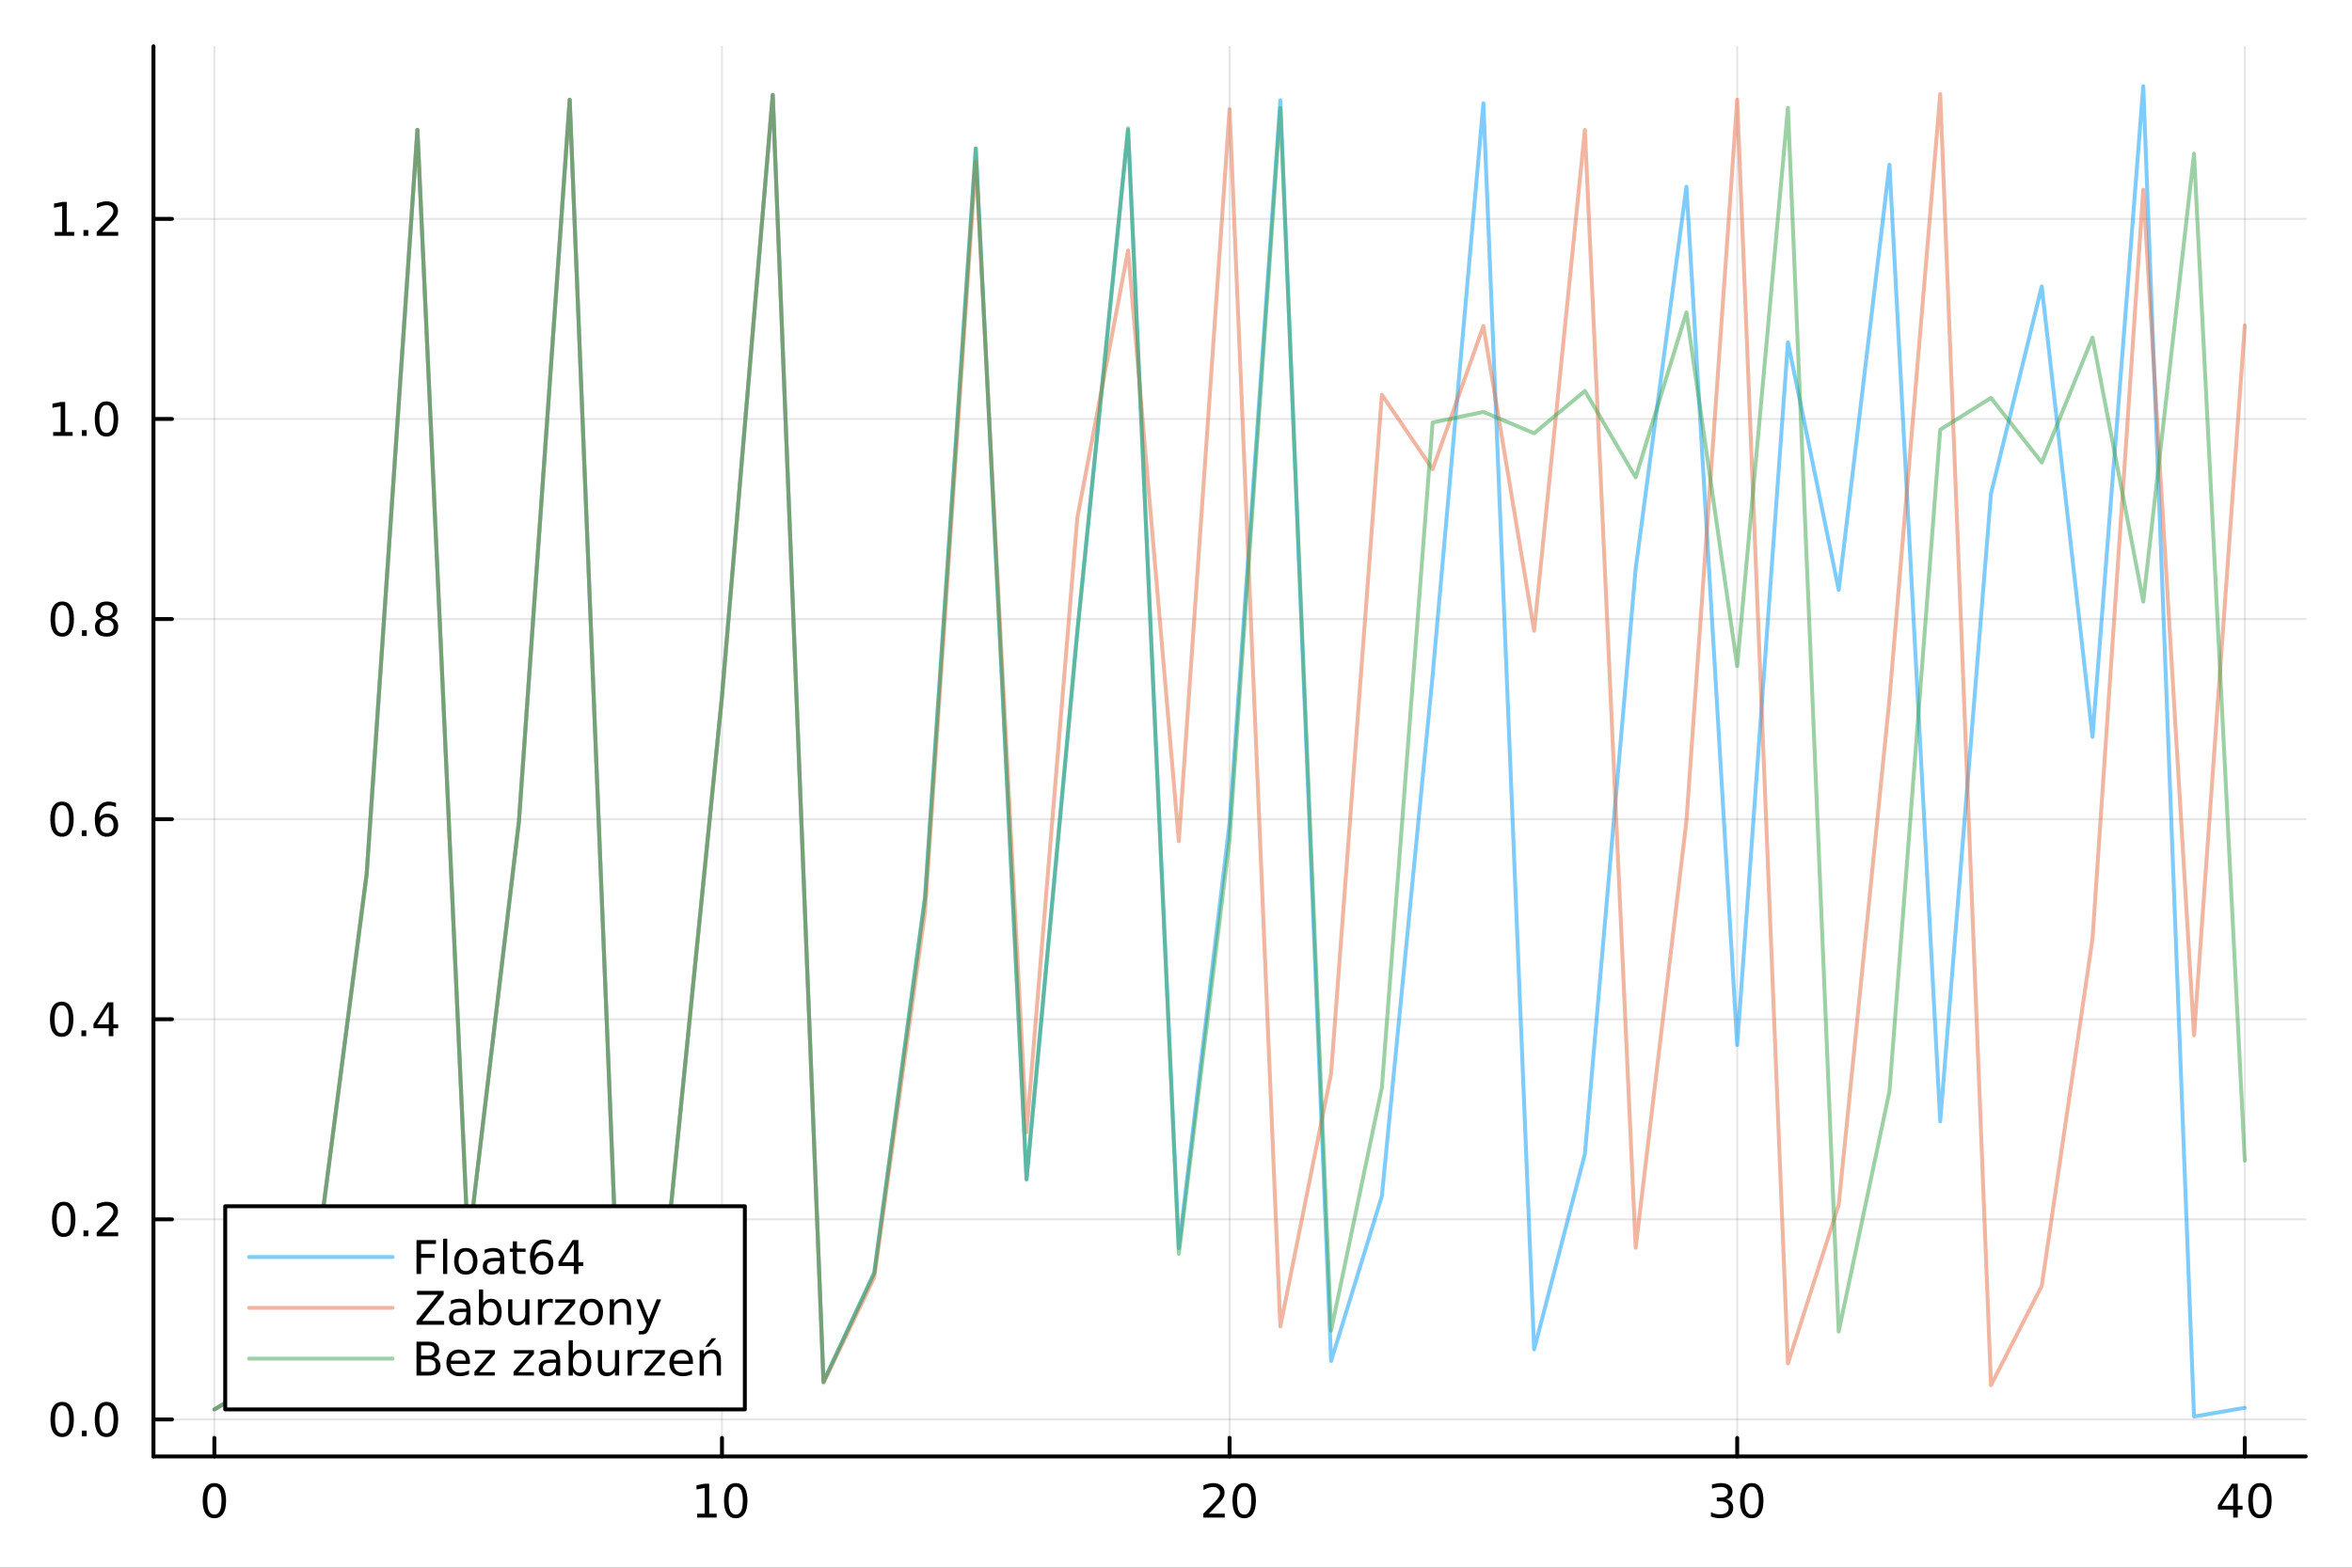 <?xml version="1.0" encoding="utf-8"?>
<svg xmlns="http://www.w3.org/2000/svg" xmlns:xlink="http://www.w3.org/1999/xlink" width="600" height="400" viewBox="0 0 2400 1600">
<rect x="0" y="0" width="2400" height="1600" fill="#333333" stroke="none"/>
<defs>
  <clipPath id="clip430">
    <rect x="0" y="0" width="2400" height="1600"/>
  </clipPath>
</defs>
<path clip-path="url(#clip430)" d="M0 1600 L2400 1600 L2400 0 L0 0  Z" fill="#ffffff" fill-rule="evenodd" fill-opacity="1"/>
<defs>
  <clipPath id="clip431">
    <rect x="480" y="0" width="1681" height="1600"/>
  </clipPath>
</defs>
<path clip-path="url(#clip430)" d="M156.598 1486.45 L2352.76 1486.45 L2352.76 47.244 L156.598 47.244  Z" fill="#ffffff" fill-rule="evenodd" fill-opacity="1"/>
<defs>
  <clipPath id="clip432">
    <rect x="156" y="47" width="2197" height="1440"/>
  </clipPath>
</defs>
<polyline clip-path="url(#clip432)" style="stroke:#000000; stroke-linecap:round; stroke-linejoin:round; stroke-width:2; stroke-opacity:0.1; fill:none" points="218.754,1486.45 218.754,47.244 "/>
<polyline clip-path="url(#clip432)" style="stroke:#000000; stroke-linecap:round; stroke-linejoin:round; stroke-width:2; stroke-opacity:0.1; fill:none" points="736.715,1486.45 736.715,47.244 "/>
<polyline clip-path="url(#clip432)" style="stroke:#000000; stroke-linecap:round; stroke-linejoin:round; stroke-width:2; stroke-opacity:0.1; fill:none" points="1254.68,1486.45 1254.68,47.244 "/>
<polyline clip-path="url(#clip432)" style="stroke:#000000; stroke-linecap:round; stroke-linejoin:round; stroke-width:2; stroke-opacity:0.1; fill:none" points="1772.64,1486.45 1772.64,47.244 "/>
<polyline clip-path="url(#clip432)" style="stroke:#000000; stroke-linecap:round; stroke-linejoin:round; stroke-width:2; stroke-opacity:0.1; fill:none" points="2290.6,1486.45 2290.6,47.244 "/>
<polyline clip-path="url(#clip430)" style="stroke:#000000; stroke-linecap:round; stroke-linejoin:round; stroke-width:4; stroke-opacity:1; fill:none" points="156.598,1486.45 2352.76,1486.45 "/>
<polyline clip-path="url(#clip430)" style="stroke:#000000; stroke-linecap:round; stroke-linejoin:round; stroke-width:4; stroke-opacity:1; fill:none" points="218.754,1486.45 218.754,1467.55 "/>
<polyline clip-path="url(#clip430)" style="stroke:#000000; stroke-linecap:round; stroke-linejoin:round; stroke-width:4; stroke-opacity:1; fill:none" points="736.715,1486.45 736.715,1467.55 "/>
<polyline clip-path="url(#clip430)" style="stroke:#000000; stroke-linecap:round; stroke-linejoin:round; stroke-width:4; stroke-opacity:1; fill:none" points="1254.68,1486.45 1254.68,1467.55 "/>
<polyline clip-path="url(#clip430)" style="stroke:#000000; stroke-linecap:round; stroke-linejoin:round; stroke-width:4; stroke-opacity:1; fill:none" points="1772.64,1486.45 1772.64,1467.55 "/>
<polyline clip-path="url(#clip430)" style="stroke:#000000; stroke-linecap:round; stroke-linejoin:round; stroke-width:4; stroke-opacity:1; fill:none" points="2290.6,1486.45 2290.6,1467.55 "/>
<path clip-path="url(#clip430)" d="M218.754 1517.37 Q215.143 1517.37 213.314 1520.93 Q211.508 1524.47 211.508 1531.6 Q211.508 1538.71 213.314 1542.27 Q215.143 1545.82 218.754 1545.82 Q222.388 1545.82 224.193 1542.27 Q226.022 1538.71 226.022 1531.6 Q226.022 1524.47 224.193 1520.93 Q222.388 1517.37 218.754 1517.37 M218.754 1513.66 Q224.564 1513.66 227.619 1518.27 Q230.698 1522.85 230.698 1531.6 Q230.698 1540.33 227.619 1544.94 Q224.564 1549.52 218.754 1549.52 Q212.943 1549.52 209.865 1544.94 Q206.809 1540.33 206.809 1531.6 Q206.809 1522.85 209.865 1518.27 Q212.943 1513.66 218.754 1513.66 Z" fill="#000000" fill-rule="nonzero" fill-opacity="1" /><path clip-path="url(#clip430)" d="M711.403 1544.91 L719.042 1544.91 L719.042 1518.55 L710.732 1520.21 L710.732 1515.95 L718.996 1514.29 L723.671 1514.29 L723.671 1544.91 L731.31 1544.91 L731.31 1548.85 L711.403 1548.85 L711.403 1544.91 Z" fill="#000000" fill-rule="nonzero" fill-opacity="1" /><path clip-path="url(#clip430)" d="M750.755 1517.37 Q747.144 1517.37 745.315 1520.93 Q743.509 1524.47 743.509 1531.6 Q743.509 1538.71 745.315 1542.27 Q747.144 1545.82 750.755 1545.82 Q754.389 1545.82 756.194 1542.27 Q758.023 1538.71 758.023 1531.6 Q758.023 1524.47 756.194 1520.93 Q754.389 1517.37 750.755 1517.37 M750.755 1513.66 Q756.565 1513.66 759.62 1518.27 Q762.699 1522.85 762.699 1531.6 Q762.699 1540.33 759.62 1544.94 Q756.565 1549.52 750.755 1549.52 Q744.944 1549.52 741.866 1544.94 Q738.81 1540.33 738.81 1531.6 Q738.81 1522.85 741.866 1518.27 Q744.944 1513.66 750.755 1513.66 Z" fill="#000000" fill-rule="nonzero" fill-opacity="1" /><path clip-path="url(#clip430)" d="M1233.45 1544.91 L1249.77 1544.91 L1249.77 1548.85 L1227.83 1548.85 L1227.83 1544.91 Q1230.49 1542.16 1235.07 1537.53 Q1239.68 1532.88 1240.86 1531.53 Q1243.1 1529.01 1243.98 1527.27 Q1244.89 1525.51 1244.89 1523.82 Q1244.89 1521.07 1242.94 1519.33 Q1241.02 1517.6 1237.92 1517.6 Q1235.72 1517.6 1233.27 1518.36 Q1230.83 1519.13 1228.06 1520.68 L1228.06 1515.95 Q1230.88 1514.82 1233.33 1514.24 Q1235.79 1513.66 1237.83 1513.66 Q1243.2 1513.66 1246.39 1516.35 Q1249.58 1519.03 1249.58 1523.52 Q1249.58 1525.65 1248.77 1527.57 Q1247.99 1529.47 1245.88 1532.07 Q1245.3 1532.74 1242.2 1535.95 Q1239.1 1539.15 1233.45 1544.91 Z" fill="#000000" fill-rule="nonzero" fill-opacity="1" /><path clip-path="url(#clip430)" d="M1269.58 1517.37 Q1265.97 1517.37 1264.14 1520.93 Q1262.34 1524.47 1262.34 1531.6 Q1262.34 1538.71 1264.14 1542.27 Q1265.97 1545.82 1269.58 1545.82 Q1273.22 1545.82 1275.02 1542.27 Q1276.85 1538.71 1276.85 1531.6 Q1276.85 1524.47 1275.02 1520.93 Q1273.22 1517.37 1269.58 1517.37 M1269.58 1513.66 Q1275.39 1513.66 1278.45 1518.27 Q1281.53 1522.85 1281.53 1531.6 Q1281.53 1540.33 1278.45 1544.94 Q1275.39 1549.52 1269.58 1549.52 Q1263.77 1549.52 1260.7 1544.94 Q1257.64 1540.33 1257.64 1531.6 Q1257.64 1522.85 1260.7 1518.27 Q1263.77 1513.66 1269.58 1513.66 Z" fill="#000000" fill-rule="nonzero" fill-opacity="1" /><path clip-path="url(#clip430)" d="M1761.48 1530.21 Q1764.84 1530.93 1766.71 1533.2 Q1768.61 1535.47 1768.61 1538.8 Q1768.61 1543.92 1765.09 1546.72 Q1761.57 1549.52 1755.09 1549.52 Q1752.92 1549.52 1750.6 1549.08 Q1748.31 1548.66 1745.86 1547.81 L1745.86 1543.29 Q1747.8 1544.43 1750.12 1545.01 Q1752.43 1545.58 1754.95 1545.58 Q1759.35 1545.58 1761.64 1543.85 Q1763.96 1542.11 1763.96 1538.8 Q1763.96 1535.75 1761.81 1534.03 Q1759.68 1532.3 1755.86 1532.3 L1751.83 1532.3 L1751.83 1528.45 L1756.04 1528.45 Q1759.49 1528.45 1761.32 1527.09 Q1763.15 1525.7 1763.15 1523.11 Q1763.15 1520.45 1761.25 1519.03 Q1759.37 1517.6 1755.86 1517.6 Q1753.94 1517.6 1751.74 1518.01 Q1749.54 1518.43 1746.9 1519.31 L1746.9 1515.14 Q1749.56 1514.4 1751.88 1514.03 Q1754.21 1513.66 1756.27 1513.66 Q1761.6 1513.66 1764.7 1516.09 Q1767.8 1518.5 1767.8 1522.62 Q1767.8 1525.49 1766.16 1527.48 Q1764.51 1529.45 1761.48 1530.21 Z" fill="#000000" fill-rule="nonzero" fill-opacity="1" /><path clip-path="url(#clip430)" d="M1787.48 1517.37 Q1783.87 1517.37 1782.04 1520.93 Q1780.23 1524.47 1780.23 1531.6 Q1780.23 1538.71 1782.04 1542.27 Q1783.87 1545.82 1787.48 1545.82 Q1791.11 1545.82 1792.92 1542.27 Q1794.75 1538.71 1794.75 1531.6 Q1794.75 1524.47 1792.92 1520.93 Q1791.11 1517.37 1787.48 1517.37 M1787.48 1513.66 Q1793.29 1513.66 1796.34 1518.27 Q1799.42 1522.85 1799.42 1531.6 Q1799.42 1540.33 1796.34 1544.94 Q1793.29 1549.52 1787.48 1549.52 Q1781.67 1549.52 1778.59 1544.94 Q1775.53 1540.33 1775.53 1531.6 Q1775.53 1522.85 1778.59 1518.27 Q1781.67 1513.66 1787.48 1513.66 Z" fill="#000000" fill-rule="nonzero" fill-opacity="1" /><path clip-path="url(#clip430)" d="M2278.77 1518.36 L2266.97 1536.81 L2278.77 1536.81 L2278.77 1518.36 M2277.55 1514.29 L2283.42 1514.29 L2283.42 1536.81 L2288.36 1536.81 L2288.36 1540.7 L2283.42 1540.7 L2283.42 1548.85 L2278.77 1548.85 L2278.77 1540.7 L2263.17 1540.7 L2263.17 1536.19 L2277.55 1514.29 Z" fill="#000000" fill-rule="nonzero" fill-opacity="1" /><path clip-path="url(#clip430)" d="M2306.09 1517.37 Q2302.48 1517.37 2300.65 1520.93 Q2298.84 1524.47 2298.84 1531.6 Q2298.84 1538.71 2300.65 1542.27 Q2302.48 1545.82 2306.09 1545.82 Q2309.72 1545.82 2311.53 1542.27 Q2313.36 1538.71 2313.36 1531.6 Q2313.36 1524.47 2311.53 1520.93 Q2309.72 1517.37 2306.09 1517.37 M2306.09 1513.66 Q2311.9 1513.66 2314.95 1518.27 Q2318.03 1522.85 2318.03 1531.6 Q2318.03 1540.33 2314.95 1544.94 Q2311.9 1549.52 2306.09 1549.52 Q2300.28 1549.52 2297.2 1544.94 Q2294.14 1540.33 2294.14 1531.6 Q2294.14 1522.85 2297.2 1518.27 Q2300.28 1513.66 2306.09 1513.66 Z" fill="#000000" fill-rule="nonzero" fill-opacity="1" /><polyline clip-path="url(#clip432)" style="stroke:#000000; stroke-linecap:round; stroke-linejoin:round; stroke-width:2; stroke-opacity:0.1; fill:none" points="156.598,1448.69 2352.76,1448.69 "/>
<polyline clip-path="url(#clip432)" style="stroke:#000000; stroke-linecap:round; stroke-linejoin:round; stroke-width:2; stroke-opacity:0.1; fill:none" points="156.598,1244.47 2352.76,1244.47 "/>
<polyline clip-path="url(#clip432)" style="stroke:#000000; stroke-linecap:round; stroke-linejoin:round; stroke-width:2; stroke-opacity:0.1; fill:none" points="156.598,1040.25 2352.76,1040.25 "/>
<polyline clip-path="url(#clip432)" style="stroke:#000000; stroke-linecap:round; stroke-linejoin:round; stroke-width:2; stroke-opacity:0.1; fill:none" points="156.598,836.032 2352.76,836.032 "/>
<polyline clip-path="url(#clip432)" style="stroke:#000000; stroke-linecap:round; stroke-linejoin:round; stroke-width:2; stroke-opacity:0.1; fill:none" points="156.598,631.814 2352.76,631.814 "/>
<polyline clip-path="url(#clip432)" style="stroke:#000000; stroke-linecap:round; stroke-linejoin:round; stroke-width:2; stroke-opacity:0.1; fill:none" points="156.598,427.596 2352.76,427.596 "/>
<polyline clip-path="url(#clip432)" style="stroke:#000000; stroke-linecap:round; stroke-linejoin:round; stroke-width:2; stroke-opacity:0.1; fill:none" points="156.598,223.379 2352.76,223.379 "/>
<polyline clip-path="url(#clip430)" style="stroke:#000000; stroke-linecap:round; stroke-linejoin:round; stroke-width:4; stroke-opacity:1; fill:none" points="156.598,1486.45 156.598,47.244 "/>
<polyline clip-path="url(#clip430)" style="stroke:#000000; stroke-linecap:round; stroke-linejoin:round; stroke-width:4; stroke-opacity:1; fill:none" points="156.598,1448.69 175.496,1448.69 "/>
<polyline clip-path="url(#clip430)" style="stroke:#000000; stroke-linecap:round; stroke-linejoin:round; stroke-width:4; stroke-opacity:1; fill:none" points="156.598,1244.47 175.496,1244.47 "/>
<polyline clip-path="url(#clip430)" style="stroke:#000000; stroke-linecap:round; stroke-linejoin:round; stroke-width:4; stroke-opacity:1; fill:none" points="156.598,1040.25 175.496,1040.25 "/>
<polyline clip-path="url(#clip430)" style="stroke:#000000; stroke-linecap:round; stroke-linejoin:round; stroke-width:4; stroke-opacity:1; fill:none" points="156.598,836.032 175.496,836.032 "/>
<polyline clip-path="url(#clip430)" style="stroke:#000000; stroke-linecap:round; stroke-linejoin:round; stroke-width:4; stroke-opacity:1; fill:none" points="156.598,631.814 175.496,631.814 "/>
<polyline clip-path="url(#clip430)" style="stroke:#000000; stroke-linecap:round; stroke-linejoin:round; stroke-width:4; stroke-opacity:1; fill:none" points="156.598,427.596 175.496,427.596 "/>
<polyline clip-path="url(#clip430)" style="stroke:#000000; stroke-linecap:round; stroke-linejoin:round; stroke-width:4; stroke-opacity:1; fill:none" points="156.598,223.379 175.496,223.379 "/>
<path clip-path="url(#clip430)" d="M63.423 1434.48 Q59.812 1434.48 57.983 1438.05 Q56.177 1441.59 56.177 1448.72 Q56.177 1455.83 57.983 1459.39 Q59.812 1462.93 63.423 1462.93 Q67.057 1462.93 68.862 1459.39 Q70.691 1455.83 70.691 1448.72 Q70.691 1441.59 68.862 1438.05 Q67.057 1434.48 63.423 1434.48 M63.423 1430.78 Q69.233 1430.78 72.288 1435.39 Q75.367 1439.97 75.367 1448.72 Q75.367 1457.45 72.288 1462.05 Q69.233 1466.64 63.423 1466.64 Q57.612 1466.64 54.534 1462.05 Q51.478 1457.45 51.478 1448.72 Q51.478 1439.97 54.534 1435.39 Q57.612 1430.78 63.423 1430.78 Z" fill="#000000" fill-rule="nonzero" fill-opacity="1" /><path clip-path="url(#clip430)" d="M83.585 1460.09 L88.469 1460.09 L88.469 1465.97 L83.585 1465.97 L83.585 1460.09 Z" fill="#000000" fill-rule="nonzero" fill-opacity="1" /><path clip-path="url(#clip430)" d="M108.654 1434.48 Q105.043 1434.48 103.214 1438.05 Q101.409 1441.59 101.409 1448.72 Q101.409 1455.83 103.214 1459.39 Q105.043 1462.93 108.654 1462.93 Q112.288 1462.93 114.094 1459.39 Q115.922 1455.83 115.922 1448.72 Q115.922 1441.59 114.094 1438.05 Q112.288 1434.48 108.654 1434.48 M108.654 1430.78 Q114.464 1430.78 117.52 1435.39 Q120.598 1439.97 120.598 1448.72 Q120.598 1457.45 117.52 1462.05 Q114.464 1466.64 108.654 1466.64 Q102.844 1466.64 99.765 1462.05 Q96.71 1457.45 96.71 1448.72 Q96.71 1439.97 99.765 1435.39 Q102.844 1430.78 108.654 1430.78 Z" fill="#000000" fill-rule="nonzero" fill-opacity="1" /><path clip-path="url(#clip430)" d="M65.02 1230.27 Q61.409 1230.27 59.58 1233.83 Q57.775 1237.37 57.775 1244.5 Q57.775 1251.61 59.58 1255.17 Q61.409 1258.72 65.02 1258.72 Q68.654 1258.72 70.46 1255.17 Q72.288 1251.61 72.288 1244.5 Q72.288 1237.37 70.46 1233.83 Q68.654 1230.27 65.02 1230.27 M65.02 1226.56 Q70.83 1226.56 73.885 1231.17 Q76.964 1235.75 76.964 1244.5 Q76.964 1253.23 73.885 1257.84 Q70.83 1262.42 65.02 1262.42 Q59.21 1262.42 56.131 1257.84 Q53.075 1253.23 53.075 1244.5 Q53.075 1235.75 56.131 1231.17 Q59.21 1226.56 65.02 1226.56 Z" fill="#000000" fill-rule="nonzero" fill-opacity="1" /><path clip-path="url(#clip430)" d="M85.182 1255.87 L90.066 1255.87 L90.066 1261.75 L85.182 1261.75 L85.182 1255.87 Z" fill="#000000" fill-rule="nonzero" fill-opacity="1" /><path clip-path="url(#clip430)" d="M104.279 1257.81 L120.598 1257.81 L120.598 1261.75 L98.654 1261.75 L98.654 1257.81 Q101.316 1255.06 105.899 1250.43 Q110.506 1245.78 111.686 1244.43 Q113.932 1241.91 114.811 1240.17 Q115.714 1238.42 115.714 1236.73 Q115.714 1233.97 113.77 1232.23 Q111.848 1230.5 108.746 1230.5 Q106.547 1230.5 104.094 1231.26 Q101.663 1232.03 98.885 1233.58 L98.885 1228.85 Q101.709 1227.72 104.163 1227.14 Q106.617 1226.56 108.654 1226.56 Q114.024 1226.56 117.219 1229.25 Q120.413 1231.93 120.413 1236.42 Q120.413 1238.55 119.603 1240.48 Q118.816 1242.37 116.709 1244.97 Q116.131 1245.64 113.029 1248.85 Q109.927 1252.05 104.279 1257.81 Z" fill="#000000" fill-rule="nonzero" fill-opacity="1" /><path clip-path="url(#clip430)" d="M62.937 1026.05 Q59.325 1026.05 57.497 1029.61 Q55.691 1033.16 55.691 1040.29 Q55.691 1047.39 57.497 1050.96 Q59.325 1054.5 62.937 1054.5 Q66.571 1054.5 68.376 1050.96 Q70.205 1047.39 70.205 1040.29 Q70.205 1033.16 68.376 1029.61 Q66.571 1026.05 62.937 1026.05 M62.937 1022.35 Q68.747 1022.35 71.802 1026.95 Q74.881 1031.54 74.881 1040.29 Q74.881 1049.01 71.802 1053.62 Q68.747 1058.2 62.937 1058.2 Q57.126 1058.2 54.048 1053.62 Q50.992 1049.01 50.992 1040.29 Q50.992 1031.54 54.048 1026.95 Q57.126 1022.35 62.937 1022.35 Z" fill="#000000" fill-rule="nonzero" fill-opacity="1" /><path clip-path="url(#clip430)" d="M83.098 1051.65 L87.983 1051.65 L87.983 1057.53 L83.098 1057.53 L83.098 1051.65 Z" fill="#000000" fill-rule="nonzero" fill-opacity="1" /><path clip-path="url(#clip430)" d="M111.015 1027.04 L99.21 1045.49 L111.015 1045.49 L111.015 1027.04 M109.788 1022.97 L115.668 1022.97 L115.668 1045.49 L120.598 1045.49 L120.598 1049.38 L115.668 1049.38 L115.668 1057.53 L111.015 1057.53 L111.015 1049.38 L95.413 1049.38 L95.413 1044.87 L109.788 1022.97 Z" fill="#000000" fill-rule="nonzero" fill-opacity="1" /><path clip-path="url(#clip430)" d="M63.261 821.831 Q59.65 821.831 57.821 825.396 Q56.015 828.938 56.015 836.067 Q56.015 843.174 57.821 846.738 Q59.65 850.28 63.261 850.28 Q66.895 850.28 68.7 846.738 Q70.529 843.174 70.529 836.067 Q70.529 828.938 68.7 825.396 Q66.895 821.831 63.261 821.831 M63.261 818.127 Q69.071 818.127 72.126 822.734 Q75.205 827.317 75.205 836.067 Q75.205 844.794 72.126 849.4 Q69.071 853.984 63.261 853.984 Q57.45 853.984 54.372 849.4 Q51.316 844.794 51.316 836.067 Q51.316 827.317 54.372 822.734 Q57.45 818.127 63.261 818.127 Z" fill="#000000" fill-rule="nonzero" fill-opacity="1" /><path clip-path="url(#clip430)" d="M83.422 847.433 L88.307 847.433 L88.307 853.312 L83.422 853.312 L83.422 847.433 Z" fill="#000000" fill-rule="nonzero" fill-opacity="1" /><path clip-path="url(#clip430)" d="M109.071 834.169 Q105.922 834.169 104.071 836.322 Q102.242 838.474 102.242 842.224 Q102.242 845.951 104.071 848.127 Q105.922 850.28 109.071 850.28 Q112.219 850.28 114.047 848.127 Q115.899 845.951 115.899 842.224 Q115.899 838.474 114.047 836.322 Q112.219 834.169 109.071 834.169 M118.353 819.516 L118.353 823.775 Q116.594 822.942 114.788 822.502 Q113.006 822.063 111.246 822.063 Q106.617 822.063 104.163 825.188 Q101.733 828.313 101.385 834.632 Q102.751 832.618 104.811 831.553 Q106.871 830.465 109.348 830.465 Q114.557 830.465 117.566 833.637 Q120.598 836.785 120.598 842.224 Q120.598 847.549 117.45 850.766 Q114.302 853.984 109.071 853.984 Q103.075 853.984 99.904 849.4 Q96.733 844.794 96.733 836.067 Q96.733 827.873 100.621 823.012 Q104.51 818.127 111.061 818.127 Q112.82 818.127 114.603 818.475 Q116.408 818.822 118.353 819.516 Z" fill="#000000" fill-rule="nonzero" fill-opacity="1" /><path clip-path="url(#clip430)" d="M63.515 617.613 Q59.904 617.613 58.075 621.178 Q56.27 624.72 56.27 631.849 Q56.27 638.956 58.075 642.52 Q59.904 646.062 63.515 646.062 Q67.149 646.062 68.955 642.52 Q70.784 638.956 70.784 631.849 Q70.784 624.72 68.955 621.178 Q67.149 617.613 63.515 617.613 M63.515 613.909 Q69.325 613.909 72.381 618.516 Q75.46 623.099 75.46 631.849 Q75.46 640.576 72.381 645.182 Q69.325 649.766 63.515 649.766 Q57.705 649.766 54.626 645.182 Q51.571 640.576 51.571 631.849 Q51.571 623.099 54.626 618.516 Q57.705 613.909 63.515 613.909 Z" fill="#000000" fill-rule="nonzero" fill-opacity="1" /><path clip-path="url(#clip430)" d="M83.677 643.215 L88.561 643.215 L88.561 649.094 L83.677 649.094 L83.677 643.215 Z" fill="#000000" fill-rule="nonzero" fill-opacity="1" /><path clip-path="url(#clip430)" d="M108.746 632.682 Q105.413 632.682 103.492 634.465 Q101.594 636.247 101.594 639.372 Q101.594 642.497 103.492 644.28 Q105.413 646.062 108.746 646.062 Q112.08 646.062 114.001 644.28 Q115.922 642.474 115.922 639.372 Q115.922 636.247 114.001 634.465 Q112.103 632.682 108.746 632.682 M104.071 630.692 Q101.061 629.951 99.371 627.891 Q97.705 625.831 97.705 622.868 Q97.705 618.724 100.645 616.317 Q103.608 613.909 108.746 613.909 Q113.908 613.909 116.848 616.317 Q119.788 618.724 119.788 622.868 Q119.788 625.831 118.098 627.891 Q116.432 629.951 113.445 630.692 Q116.825 631.479 118.7 633.77 Q120.598 636.062 120.598 639.372 Q120.598 644.395 117.52 647.081 Q114.464 649.766 108.746 649.766 Q103.029 649.766 99.95 647.081 Q96.895 644.395 96.895 639.372 Q96.895 636.062 98.793 633.77 Q100.691 631.479 104.071 630.692 M102.358 623.308 Q102.358 625.993 104.024 627.497 Q105.714 629.002 108.746 629.002 Q111.756 629.002 113.445 627.497 Q115.158 625.993 115.158 623.308 Q115.158 620.622 113.445 619.118 Q111.756 617.613 108.746 617.613 Q105.714 617.613 104.024 619.118 Q102.358 620.622 102.358 623.308 Z" fill="#000000" fill-rule="nonzero" fill-opacity="1" /><path clip-path="url(#clip430)" d="M54.233 440.941 L61.872 440.941 L61.872 414.576 L53.562 416.242 L53.562 411.983 L61.825 410.316 L66.501 410.316 L66.501 440.941 L74.14 440.941 L74.14 444.876 L54.233 444.876 L54.233 440.941 Z" fill="#000000" fill-rule="nonzero" fill-opacity="1" /><path clip-path="url(#clip430)" d="M83.585 438.997 L88.469 438.997 L88.469 444.876 L83.585 444.876 L83.585 438.997 Z" fill="#000000" fill-rule="nonzero" fill-opacity="1" /><path clip-path="url(#clip430)" d="M108.654 413.395 Q105.043 413.395 103.214 416.96 Q101.409 420.502 101.409 427.631 Q101.409 434.738 103.214 438.302 Q105.043 441.844 108.654 441.844 Q112.288 441.844 114.094 438.302 Q115.922 434.738 115.922 427.631 Q115.922 420.502 114.094 416.96 Q112.288 413.395 108.654 413.395 M108.654 409.691 Q114.464 409.691 117.52 414.298 Q120.598 418.881 120.598 427.631 Q120.598 436.358 117.52 440.964 Q114.464 445.548 108.654 445.548 Q102.844 445.548 99.765 440.964 Q96.71 436.358 96.71 427.631 Q96.71 418.881 99.765 414.298 Q102.844 409.691 108.654 409.691 Z" fill="#000000" fill-rule="nonzero" fill-opacity="1" /><path clip-path="url(#clip430)" d="M55.83 236.723 L63.469 236.723 L63.469 210.358 L55.159 212.024 L55.159 207.765 L63.423 206.099 L68.099 206.099 L68.099 236.723 L75.737 236.723 L75.737 240.659 L55.83 240.659 L55.83 236.723 Z" fill="#000000" fill-rule="nonzero" fill-opacity="1" /><path clip-path="url(#clip430)" d="M85.182 234.779 L90.066 234.779 L90.066 240.659 L85.182 240.659 L85.182 234.779 Z" fill="#000000" fill-rule="nonzero" fill-opacity="1" /><path clip-path="url(#clip430)" d="M104.279 236.723 L120.598 236.723 L120.598 240.659 L98.654 240.659 L98.654 236.723 Q101.316 233.969 105.899 229.339 Q110.506 224.686 111.686 223.344 Q113.932 220.821 114.811 219.085 Q115.714 217.325 115.714 215.636 Q115.714 212.881 113.77 211.145 Q111.848 209.409 108.746 209.409 Q106.547 209.409 104.094 210.173 Q101.663 210.936 98.885 212.487 L98.885 207.765 Q101.709 206.631 104.163 206.052 Q106.617 205.474 108.654 205.474 Q114.024 205.474 117.219 208.159 Q120.413 210.844 120.413 215.335 Q120.413 217.464 119.603 219.386 Q118.816 221.284 116.709 223.876 Q116.131 224.548 113.029 227.765 Q109.927 230.96 104.279 236.723 Z" fill="#000000" fill-rule="nonzero" fill-opacity="1" /><polyline clip-path="url(#clip432)" style="stroke:#009af9; stroke-linecap:round; stroke-linejoin:round; stroke-width:4; stroke-opacity:0.5; fill:none" points="218.754,1438.48 270.55,1408.15 322.346,1291.37 374.142,892.118 425.938,132.524 477.734,1273.55 529.531,838.258 581.327,101.753 633.123,1391.23 684.919,1228.55 736.715,710.526 788.512,96.925 840.308,1410.2 892.104,1299.08 943.9,916.014 995.696,151.635 1047.49,1203.27 1099.29,643.964 1151.08,132.405 1202.88,1273.99 1254.68,839.576 1306.47,102.302 1358.27,1389.08 1410.07,1220.69 1461.86,689.429 1513.66,105.352 1565.45,1377.17 1617.25,1177.66 1669.05,580.401 1720.84,190.589 1772.64,1066.65 1824.43,349.351 1876.23,602.075 1928.03,168.082 1979.82,1144.5 2031.62,503.788 2083.42,292.269 2135.21,752.057 2187.01,87.976 2238.8,1445.72 2290.6,1436.83 "/>
<polyline clip-path="url(#clip432)" style="stroke:#e26f46; stroke-linecap:round; stroke-linejoin:round; stroke-width:4; stroke-opacity:0.5; fill:none" points="218.754,1438.48 270.55,1408.15 322.346,1291.37 374.142,892.118 425.938,132.524 477.734,1273.55 529.531,838.259 581.327,101.753 633.123,1391.23 684.919,1228.55 736.715,711.459 788.512,96.612 840.308,1411.43 892.104,1303.73 943.9,930.605 995.696,164.955 1047.49,1155.55 1099.29,528.597 1151.08,255.567 1202.88,858.606 1254.68,111.374 1306.47,1353.83 1358.27,1095.71 1410.07,402.846 1461.86,478.898 1513.66,332.726 1565.45,643.78 1617.25,132.539 1669.05,1273.49 1720.84,838.089 1772.64,101.683 1824.43,1391.5 1876.23,1229.55 1928.03,713.238 1979.82,96.031 2031.62,1413.72 2083.42,1312.42 2135.21,958.187 2187.01,193.551 2238.8,1056.63 2290.6,332.055 "/>
<polyline clip-path="url(#clip432)" style="stroke:#3da44d; stroke-linecap:round; stroke-linejoin:round; stroke-width:4; stroke-opacity:0.5; fill:none" points="218.754,1438.48 270.55,1408.15 322.346,1291.37 374.142,892.118 425.938,132.524 477.734,1273.55 529.531,838.259 581.327,101.753 633.123,1391.23 684.919,1228.55 736.715,710.509 788.512,96.93 840.308,1410.17 892.104,1298.99 943.9,915.753 995.696,151.408 1047.49,1204.09 1099.29,646.066 1151.08,130.887 1202.88,1279.67 1254.68,856.553 1306.47,110.293 1358.27,1358.01 1410.07,1110.14 1461.86,431.231 1513.66,420.367 1565.45,442.21 1617.25,398.997 1669.05,487.198 1720.84,318.83 1772.64,679.886 1824.43,110.023 1876.23,1359.05 1928.03,1113.75 1979.82,438.545 2031.62,406.053 2083.42,472.048 2135.21,344.499 2187.01,614.08 2238.8,156.803 2290.6,1184.63 "/>
<path clip-path="url(#clip430)" d="M229.803 1438.47 L760.043 1438.47 L760.043 1231.11 L229.803 1231.11  Z" fill="#ffffff" fill-rule="evenodd" fill-opacity="1"/>
<polyline clip-path="url(#clip430)" style="stroke:#000000; stroke-linecap:round; stroke-linejoin:round; stroke-width:4; stroke-opacity:1; fill:none" points="229.803,1438.47 760.043,1438.47 760.043,1231.11 229.803,1231.11 229.803,1438.47 "/>
<polyline clip-path="url(#clip430)" style="stroke:#009af9; stroke-linecap:round; stroke-linejoin:round; stroke-width:4; stroke-opacity:0.5; fill:none" points="254.205,1282.95 400.616,1282.95 "/>
<path clip-path="url(#clip430)" d="M425.018 1265.67 L444.879 1265.67 L444.879 1269.61 L429.693 1269.61 L429.693 1279.79 L443.397 1279.79 L443.397 1283.73 L429.693 1283.73 L429.693 1300.23 L425.018 1300.23 L425.018 1265.67 Z" fill="#000000" fill-rule="nonzero" fill-opacity="1" /><path clip-path="url(#clip430)" d="M452.101 1264.22 L456.36 1264.22 L456.36 1300.23 L452.101 1300.23 L452.101 1264.22 Z" fill="#000000" fill-rule="nonzero" fill-opacity="1" /><path clip-path="url(#clip430)" d="M475.318 1277.29 Q471.892 1277.29 469.902 1279.98 Q467.911 1282.64 467.911 1287.29 Q467.911 1291.95 469.878 1294.63 Q471.869 1297.29 475.318 1297.29 Q478.721 1297.29 480.712 1294.61 Q482.702 1291.92 482.702 1287.29 Q482.702 1282.69 480.712 1280 Q478.721 1277.29 475.318 1277.29 M475.318 1273.68 Q480.874 1273.68 484.045 1277.29 Q487.216 1280.91 487.216 1287.29 Q487.216 1293.66 484.045 1297.29 Q480.874 1300.91 475.318 1300.91 Q469.739 1300.91 466.568 1297.29 Q463.42 1293.66 463.42 1287.29 Q463.42 1280.91 466.568 1277.29 Q469.739 1273.68 475.318 1273.68 Z" fill="#000000" fill-rule="nonzero" fill-opacity="1" /><path clip-path="url(#clip430)" d="M506.059 1287.2 Q500.897 1287.2 498.906 1288.38 Q496.915 1289.56 496.915 1292.41 Q496.915 1294.68 498.397 1296.02 Q499.901 1297.34 502.471 1297.34 Q506.012 1297.34 508.142 1294.84 Q510.295 1292.32 510.295 1288.15 L510.295 1287.2 L506.059 1287.2 M514.554 1285.44 L514.554 1300.23 L510.295 1300.23 L510.295 1296.3 Q508.837 1298.66 506.661 1299.79 Q504.485 1300.91 501.337 1300.91 Q497.355 1300.91 494.994 1298.68 Q492.656 1296.44 492.656 1292.69 Q492.656 1288.31 495.573 1286.09 Q498.512 1283.87 504.323 1283.87 L510.295 1283.87 L510.295 1283.45 Q510.295 1280.51 508.35 1278.92 Q506.429 1277.29 502.934 1277.29 Q500.712 1277.29 498.605 1277.83 Q496.499 1278.36 494.554 1279.42 L494.554 1275.49 Q496.892 1274.59 499.091 1274.15 Q501.29 1273.68 503.374 1273.68 Q508.999 1273.68 511.776 1276.6 Q514.554 1279.52 514.554 1285.44 Z" fill="#000000" fill-rule="nonzero" fill-opacity="1" /><path clip-path="url(#clip430)" d="M527.54 1266.95 L527.54 1274.31 L536.313 1274.31 L536.313 1277.62 L527.54 1277.62 L527.54 1291.69 Q527.54 1294.86 528.397 1295.77 Q529.276 1296.67 531.938 1296.67 L536.313 1296.67 L536.313 1300.23 L531.938 1300.23 Q527.008 1300.23 525.133 1298.41 Q523.258 1296.55 523.258 1291.69 L523.258 1277.62 L520.133 1277.62 L520.133 1274.31 L523.258 1274.31 L523.258 1266.95 L527.54 1266.95 Z" fill="#000000" fill-rule="nonzero" fill-opacity="1" /><path clip-path="url(#clip430)" d="M553.096 1281.09 Q549.947 1281.09 548.096 1283.24 Q546.267 1285.4 546.267 1289.15 Q546.267 1292.87 548.096 1295.05 Q549.947 1297.2 553.096 1297.2 Q556.244 1297.2 558.072 1295.05 Q559.924 1292.87 559.924 1289.15 Q559.924 1285.4 558.072 1283.24 Q556.244 1281.09 553.096 1281.09 M562.378 1266.44 L562.378 1270.7 Q560.619 1269.86 558.813 1269.42 Q557.031 1268.98 555.271 1268.98 Q550.642 1268.98 548.188 1272.11 Q545.758 1275.23 545.41 1281.55 Q546.776 1279.54 548.836 1278.48 Q550.896 1277.39 553.373 1277.39 Q558.582 1277.39 561.591 1280.56 Q564.623 1283.71 564.623 1289.15 Q564.623 1294.47 561.475 1297.69 Q558.327 1300.91 553.096 1300.91 Q547.1 1300.91 543.929 1296.32 Q540.758 1291.72 540.758 1282.99 Q540.758 1274.79 544.646 1269.93 Q548.535 1265.05 555.086 1265.05 Q556.846 1265.05 558.628 1265.4 Q560.433 1265.74 562.378 1266.44 Z" fill="#000000" fill-rule="nonzero" fill-opacity="1" /><path clip-path="url(#clip430)" d="M585.526 1269.75 L573.72 1288.2 L585.526 1288.2 L585.526 1269.75 M584.299 1265.67 L590.179 1265.67 L590.179 1288.2 L595.109 1288.2 L595.109 1292.09 L590.179 1292.09 L590.179 1300.23 L585.526 1300.23 L585.526 1292.09 L569.924 1292.09 L569.924 1287.57 L584.299 1265.67 Z" fill="#000000" fill-rule="nonzero" fill-opacity="1" /><polyline clip-path="url(#clip430)" style="stroke:#e26f46; stroke-linecap:round; stroke-linejoin:round; stroke-width:4; stroke-opacity:0.5; fill:none" points="254.205,1334.79 400.616,1334.79 "/>
<path clip-path="url(#clip430)" d="M425.55 1317.51 L452.703 1317.51 L452.703 1321.08 L430.851 1348.14 L453.235 1348.14 L453.235 1352.07 L425.018 1352.07 L425.018 1348.51 L446.869 1321.45 L425.55 1321.45 L425.55 1317.51 Z" fill="#000000" fill-rule="nonzero" fill-opacity="1" /><path clip-path="url(#clip430)" d="M471.614 1339.04 Q466.452 1339.04 464.462 1340.22 Q462.471 1341.4 462.471 1344.25 Q462.471 1346.52 463.952 1347.86 Q465.457 1349.18 468.027 1349.18 Q471.568 1349.18 473.698 1346.68 Q475.851 1344.16 475.851 1339.99 L475.851 1339.04 L471.614 1339.04 M480.11 1337.28 L480.11 1352.07 L475.851 1352.07 L475.851 1348.14 Q474.392 1350.5 472.216 1351.63 Q470.04 1352.75 466.892 1352.75 Q462.911 1352.75 460.55 1350.52 Q458.212 1348.28 458.212 1344.53 Q458.212 1340.15 461.128 1337.93 Q464.068 1335.71 469.878 1335.71 L475.851 1335.71 L475.851 1335.29 Q475.851 1332.35 473.906 1330.76 Q471.985 1329.13 468.489 1329.13 Q466.267 1329.13 464.161 1329.67 Q462.054 1330.2 460.11 1331.26 L460.11 1327.33 Q462.448 1326.43 464.647 1325.99 Q466.846 1325.52 468.929 1325.52 Q474.554 1325.52 477.332 1328.44 Q480.11 1331.36 480.11 1337.28 Z" fill="#000000" fill-rule="nonzero" fill-opacity="1" /><path clip-path="url(#clip430)" d="M507.494 1339.13 Q507.494 1334.44 505.549 1331.77 Q503.628 1329.09 500.249 1329.09 Q496.869 1329.09 494.925 1331.77 Q493.003 1334.44 493.003 1339.13 Q493.003 1343.83 494.925 1346.52 Q496.869 1349.18 500.249 1349.18 Q503.628 1349.18 505.549 1346.52 Q507.494 1343.83 507.494 1339.13 M493.003 1330.08 Q494.346 1327.77 496.383 1326.66 Q498.443 1325.52 501.29 1325.52 Q506.012 1325.52 508.952 1329.27 Q511.915 1333.02 511.915 1339.13 Q511.915 1345.25 508.952 1349 Q506.012 1352.75 501.29 1352.75 Q498.443 1352.75 496.383 1351.63 Q494.346 1350.5 493.003 1348.19 L493.003 1352.07 L488.721 1352.07 L488.721 1316.06 L493.003 1316.06 L493.003 1330.08 Z" fill="#000000" fill-rule="nonzero" fill-opacity="1" /><path clip-path="url(#clip430)" d="M518.536 1341.84 L518.536 1326.15 L522.795 1326.15 L522.795 1341.68 Q522.795 1345.36 524.23 1347.21 Q525.665 1349.04 528.535 1349.04 Q531.985 1349.04 533.975 1346.84 Q535.989 1344.64 535.989 1340.85 L535.989 1326.15 L540.248 1326.15 L540.248 1352.07 L535.989 1352.07 L535.989 1348.09 Q534.438 1350.45 532.378 1351.61 Q530.341 1352.75 527.633 1352.75 Q523.165 1352.75 520.85 1349.97 Q518.536 1347.19 518.536 1341.84 M529.253 1325.52 L529.253 1325.52 Z" fill="#000000" fill-rule="nonzero" fill-opacity="1" /><path clip-path="url(#clip430)" d="M564.045 1330.13 Q563.327 1329.71 562.47 1329.53 Q561.637 1329.32 560.619 1329.32 Q557.008 1329.32 555.063 1331.68 Q553.142 1334.02 553.142 1338.42 L553.142 1352.07 L548.859 1352.07 L548.859 1326.15 L553.142 1326.15 L553.142 1330.18 Q554.484 1327.82 556.637 1326.68 Q558.79 1325.52 561.869 1325.52 Q562.308 1325.52 562.841 1325.59 Q563.373 1325.64 564.021 1325.76 L564.045 1330.13 Z" fill="#000000" fill-rule="nonzero" fill-opacity="1" /><path clip-path="url(#clip430)" d="M566.66 1326.15 L586.892 1326.15 L586.892 1330.04 L570.873 1348.67 L586.892 1348.67 L586.892 1352.07 L566.082 1352.07 L566.082 1348.19 L582.1 1329.55 L566.66 1329.55 L566.66 1326.15 Z" fill="#000000" fill-rule="nonzero" fill-opacity="1" /><path clip-path="url(#clip430)" d="M603.442 1329.13 Q600.017 1329.13 598.026 1331.82 Q596.035 1334.48 596.035 1339.13 Q596.035 1343.79 598.003 1346.47 Q599.993 1349.13 603.442 1349.13 Q606.845 1349.13 608.836 1346.45 Q610.827 1343.76 610.827 1339.13 Q610.827 1334.53 608.836 1331.84 Q606.845 1329.13 603.442 1329.13 M603.442 1325.52 Q608.998 1325.52 612.169 1329.13 Q615.341 1332.75 615.341 1339.13 Q615.341 1345.5 612.169 1349.13 Q608.998 1352.75 603.442 1352.75 Q597.864 1352.75 594.693 1349.13 Q591.544 1345.5 591.544 1339.13 Q591.544 1332.75 594.693 1329.13 Q597.864 1325.52 603.442 1325.52 Z" fill="#000000" fill-rule="nonzero" fill-opacity="1" /><path clip-path="url(#clip430)" d="M643.952 1336.43 L643.952 1352.07 L639.692 1352.07 L639.692 1336.57 Q639.692 1332.88 638.257 1331.06 Q636.822 1329.23 633.952 1329.23 Q630.503 1329.23 628.512 1331.43 Q626.521 1333.63 626.521 1337.42 L626.521 1352.07 L622.239 1352.07 L622.239 1326.15 L626.521 1326.15 L626.521 1330.18 Q628.049 1327.84 630.109 1326.68 Q632.192 1325.52 634.901 1325.52 Q639.368 1325.52 641.66 1328.3 Q643.952 1331.06 643.952 1336.43 Z" fill="#000000" fill-rule="nonzero" fill-opacity="1" /><path clip-path="url(#clip430)" d="M663.234 1354.48 Q661.428 1359.11 659.715 1360.52 Q658.002 1361.94 655.132 1361.94 L651.729 1361.94 L651.729 1358.37 L654.229 1358.37 Q655.988 1358.37 656.961 1357.54 Q657.933 1356.7 659.113 1353.6 L659.877 1351.66 L649.391 1326.15 L653.905 1326.15 L662.007 1346.43 L670.109 1326.15 L674.623 1326.15 L663.234 1354.48 Z" fill="#000000" fill-rule="nonzero" fill-opacity="1" /><polyline clip-path="url(#clip430)" style="stroke:#3da44d; stroke-linecap:round; stroke-linejoin:round; stroke-width:4; stroke-opacity:0.5; fill:none" points="254.205,1386.63 400.616,1386.63 "/>
<path clip-path="url(#clip430)" d="M429.693 1387.41 L429.693 1400.07 L437.193 1400.07 Q440.966 1400.07 442.772 1398.52 Q444.601 1396.95 444.601 1393.73 Q444.601 1390.49 442.772 1388.96 Q440.966 1387.41 437.193 1387.41 L429.693 1387.41 M429.693 1373.2 L429.693 1383.61 L436.615 1383.61 Q440.041 1383.61 441.707 1382.34 Q443.397 1381.04 443.397 1378.41 Q443.397 1375.79 441.707 1374.49 Q440.041 1373.2 436.615 1373.2 L429.693 1373.2 M425.018 1369.35 L436.962 1369.35 Q442.309 1369.35 445.203 1371.58 Q448.096 1373.8 448.096 1377.9 Q448.096 1381.07 446.615 1382.94 Q445.133 1384.82 442.263 1385.28 Q445.712 1386.02 447.61 1388.38 Q449.531 1390.72 449.531 1394.24 Q449.531 1398.87 446.383 1401.39 Q443.235 1403.91 437.425 1403.91 L425.018 1403.91 L425.018 1369.35 Z" fill="#000000" fill-rule="nonzero" fill-opacity="1" /><path clip-path="url(#clip430)" d="M479.531 1389.89 L479.531 1391.97 L459.948 1391.97 Q460.226 1396.37 462.587 1398.68 Q464.971 1400.97 469.207 1400.97 Q471.661 1400.97 473.952 1400.37 Q476.267 1399.77 478.536 1398.57 L478.536 1402.59 Q476.244 1403.57 473.837 1404.08 Q471.429 1404.59 468.952 1404.59 Q462.749 1404.59 459.115 1400.97 Q455.503 1397.36 455.503 1391.21 Q455.503 1384.84 458.929 1381.11 Q462.378 1377.36 468.212 1377.36 Q473.443 1377.36 476.476 1380.74 Q479.531 1384.1 479.531 1389.89 M475.272 1388.64 Q475.226 1385.14 473.304 1383.06 Q471.406 1380.97 468.258 1380.97 Q464.693 1380.97 462.54 1382.99 Q460.411 1385 460.087 1388.66 L475.272 1388.64 Z" fill="#000000" fill-rule="nonzero" fill-opacity="1" /><path clip-path="url(#clip430)" d="M484.67 1377.99 L504.901 1377.99 L504.901 1381.88 L488.883 1400.51 L504.901 1400.51 L504.901 1403.91 L484.091 1403.91 L484.091 1400.03 L500.11 1381.39 L484.67 1381.39 L484.67 1377.99 Z" fill="#000000" fill-rule="nonzero" fill-opacity="1" /><path clip-path="url(#clip430)" d="M524.623 1377.99 L544.855 1377.99 L544.855 1381.88 L528.836 1400.51 L544.855 1400.51 L544.855 1403.91 L524.045 1403.91 L524.045 1400.03 L540.063 1381.39 L524.623 1381.39 L524.623 1377.99 Z" fill="#000000" fill-rule="nonzero" fill-opacity="1" /><path clip-path="url(#clip430)" d="M563.142 1390.88 Q557.98 1390.88 555.989 1392.06 Q553.998 1393.24 553.998 1396.09 Q553.998 1398.36 555.48 1399.7 Q556.984 1401.02 559.554 1401.02 Q563.095 1401.02 565.225 1398.52 Q567.378 1396 567.378 1391.83 L567.378 1390.88 L563.142 1390.88 M571.637 1389.12 L571.637 1403.91 L567.378 1403.91 L567.378 1399.98 Q565.92 1402.34 563.744 1403.47 Q561.568 1404.59 558.42 1404.59 Q554.438 1404.59 552.077 1402.36 Q549.739 1400.12 549.739 1396.37 Q549.739 1391.99 552.656 1389.77 Q555.596 1387.55 561.406 1387.55 L567.378 1387.55 L567.378 1387.13 Q567.378 1384.19 565.433 1382.6 Q563.512 1380.97 560.017 1380.97 Q557.795 1380.97 555.688 1381.51 Q553.582 1382.04 551.637 1383.1 L551.637 1379.17 Q553.975 1378.27 556.174 1377.83 Q558.373 1377.36 560.457 1377.36 Q566.082 1377.36 568.859 1380.28 Q571.637 1383.2 571.637 1389.12 Z" fill="#000000" fill-rule="nonzero" fill-opacity="1" /><path clip-path="url(#clip430)" d="M599.021 1390.97 Q599.021 1386.28 597.077 1383.61 Q595.155 1380.93 591.776 1380.93 Q588.396 1380.93 586.452 1383.61 Q584.531 1386.28 584.531 1390.97 Q584.531 1395.67 586.452 1398.36 Q588.396 1401.02 591.776 1401.02 Q595.155 1401.02 597.077 1398.36 Q599.021 1395.67 599.021 1390.97 M584.531 1381.92 Q585.873 1379.61 587.91 1378.5 Q589.97 1377.36 592.818 1377.36 Q597.54 1377.36 600.48 1381.11 Q603.442 1384.86 603.442 1390.97 Q603.442 1397.09 600.48 1400.84 Q597.54 1404.59 592.818 1404.59 Q589.97 1404.59 587.91 1403.47 Q585.873 1402.34 584.531 1400.03 L584.531 1403.91 L580.248 1403.91 L580.248 1367.9 L584.531 1367.9 L584.531 1381.92 Z" fill="#000000" fill-rule="nonzero" fill-opacity="1" /><path clip-path="url(#clip430)" d="M610.063 1393.68 L610.063 1377.99 L614.322 1377.99 L614.322 1393.52 Q614.322 1397.2 615.757 1399.05 Q617.192 1400.88 620.063 1400.88 Q623.512 1400.88 625.503 1398.68 Q627.516 1396.48 627.516 1392.69 L627.516 1377.99 L631.776 1377.99 L631.776 1403.91 L627.516 1403.91 L627.516 1399.93 Q625.966 1402.29 623.905 1403.45 Q621.868 1404.59 619.16 1404.59 Q614.692 1404.59 612.378 1401.81 Q610.063 1399.03 610.063 1393.68 M620.78 1377.36 L620.78 1377.36 Z" fill="#000000" fill-rule="nonzero" fill-opacity="1" /><path clip-path="url(#clip430)" d="M655.572 1381.97 Q654.854 1381.55 653.998 1381.37 Q653.164 1381.16 652.146 1381.16 Q648.535 1381.16 646.59 1383.52 Q644.669 1385.86 644.669 1390.26 L644.669 1403.91 L640.387 1403.91 L640.387 1377.99 L644.669 1377.99 L644.669 1382.02 Q646.012 1379.66 648.164 1378.52 Q650.317 1377.36 653.396 1377.36 Q653.836 1377.36 654.368 1377.43 Q654.901 1377.48 655.549 1377.6 L655.572 1381.97 Z" fill="#000000" fill-rule="nonzero" fill-opacity="1" /><path clip-path="url(#clip430)" d="M658.188 1377.99 L678.419 1377.99 L678.419 1381.88 L662.4 1400.51 L678.419 1400.51 L678.419 1403.91 L657.609 1403.91 L657.609 1400.03 L673.627 1381.39 L658.188 1381.39 L658.188 1377.99 Z" fill="#000000" fill-rule="nonzero" fill-opacity="1" /><path clip-path="url(#clip430)" d="M707.099 1389.89 L707.099 1391.97 L687.516 1391.97 Q687.794 1396.37 690.155 1398.68 Q692.539 1400.97 696.775 1400.97 Q699.229 1400.97 701.521 1400.37 Q703.835 1399.77 706.104 1398.57 L706.104 1402.59 Q703.812 1403.57 701.405 1404.08 Q698.998 1404.59 696.521 1404.59 Q690.317 1404.59 686.683 1400.97 Q683.072 1397.36 683.072 1391.21 Q683.072 1384.84 686.498 1381.11 Q689.947 1377.36 695.78 1377.36 Q701.011 1377.36 704.044 1380.74 Q707.099 1384.1 707.099 1389.89 M702.84 1388.64 Q702.794 1385.14 700.873 1383.06 Q698.974 1380.97 695.826 1380.97 Q692.261 1380.97 690.109 1382.99 Q687.979 1385 687.655 1388.66 L702.84 1388.64 Z" fill="#000000" fill-rule="nonzero" fill-opacity="1" /><path clip-path="url(#clip430)" d="M726.22 1365.84 L730.826 1365.84 L723.28 1374.54 L719.738 1374.54 L726.22 1365.84 M735.641 1388.27 L735.641 1403.91 L731.382 1403.91 L731.382 1388.41 Q731.382 1384.72 729.946 1382.9 Q728.511 1381.07 725.641 1381.07 Q722.192 1381.07 720.201 1383.27 Q718.21 1385.47 718.21 1389.26 L718.21 1403.91 L713.928 1403.91 L713.928 1377.99 L718.21 1377.99 L718.21 1382.02 Q719.738 1379.68 721.798 1378.52 Q723.882 1377.36 726.59 1377.36 Q731.058 1377.36 733.349 1380.14 Q735.641 1382.9 735.641 1388.27 Z" fill="#000000" fill-rule="nonzero" fill-opacity="1" /></svg>
